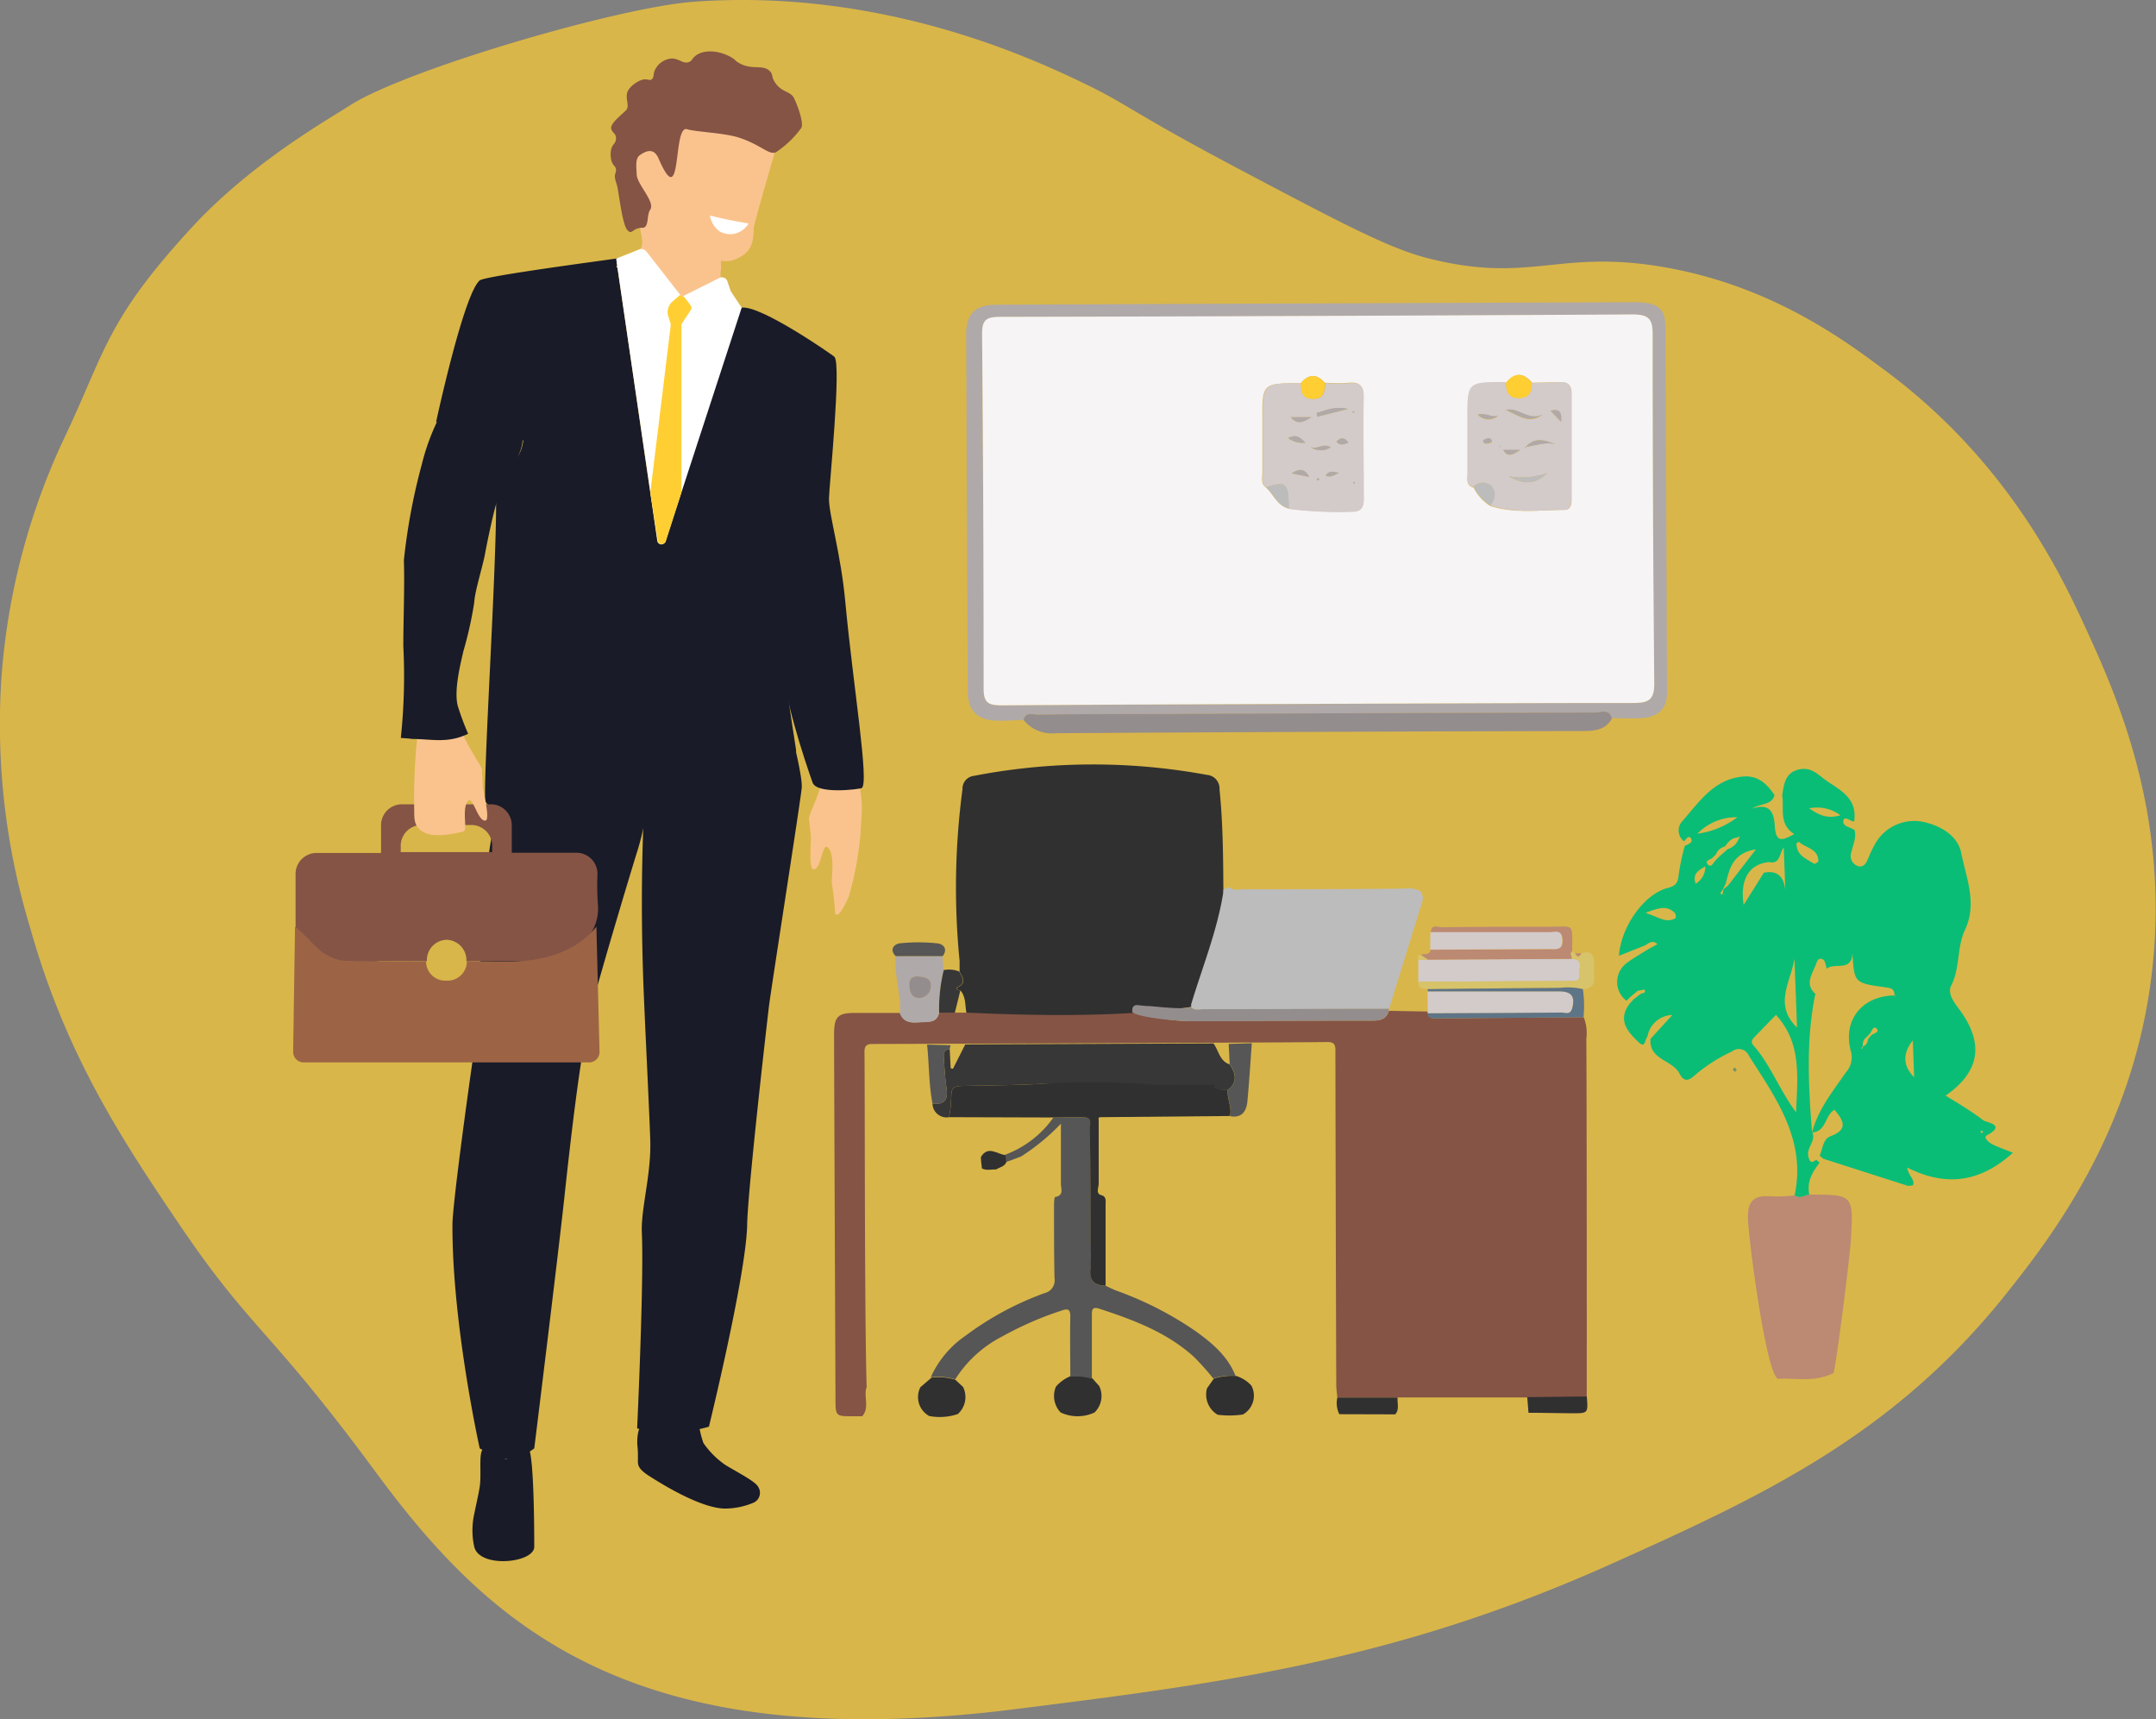 <svg xmlns="http://www.w3.org/2000/svg" viewBox="0 0 275.14 219.34"><rect x="0" y="0" width="275.14" height="219.34" fill="#808080" stroke="none"/><defs><style>.cls-2{fill:#ffce33}.cls-3{fill:#855445}.cls-4{fill:#303030}.cls-5{fill:#bcbcbc}.cls-6{fill:#d3caca}.cls-7{fill:#948d8d}.cls-8{fill:#b0a9a9}.cls-9{fill:#bc8973}.cls-10{fill:#d7c369}.cls-12{fill:#373737}.cls-13{fill:#565656}.cls-17{fill:#191b28}.cls-18{fill:#fac38e}</style></defs><g id="Calque_2" data-name="Calque 2"><g id="Calque_1-2" data-name="Calque 1"><path class="cls-2" d="M44.64 13.46C42.29 15 32.21 20.63 24.5 29c-11 11.94-11 15.76-16.31 26.92a86.29 86.29 0 00-8 30.46 89.3 89.3 0 003.68 32.07c4.57 16.3 11.94 27.34 19.16 38 9.15 13.47 11.28 12.9 24.84 31.28 14.38 19.51 32.47 36.53 81.65 30.36 26.06-3.27 48.39-6.07 76.23-18.59 19.11-8.58 35.87-16.35 50.27-34.41 5.73-7.2 16.29-20.8 18.62-41.2 2.3-20.09-4.69-35.43-8.24-43.23-3.31-7.28-10.3-22.14-26.51-33.89C234.82 43 225.42 36.21 211.83 34c-13.21-2.15-16.68 2.27-29.72-1.08-4.79-1.23-10.8-4.38-22.62-10.62-15.83-8.34-15.18-8.81-21.44-11.8-6.67-3.19-25.68-12-49.48-10.28-9.72.71-36.91 8.71-43.93 13.24z" opacity=".7"/><path class="cls-3" d="M202.44 132.55a5.5 5.5 0 00-.33-2.75l-18.86.14c-.47 0-1 0-1-.65a.42.42 0 010-.22l-5-.09c-.3 1-1 1.25-2 1.25-7.77 0-15.54 0-23.31.08-1.12 0-3.87-.24-4-.53a13.09 13.09 0 01-3.41-.62h-13.16l-8.08.05h-3.44c-.29 1.35-1.44 1.13-2.34 1.2-1.05.08-2.18.15-2.66-1.16h-5.76c-2.16 0-2.63.47-2.65 2.64 0 3.27.16 41.75.18 46.51 0 2.32 0 2.32 2.32 2.31h1.09c1-1.13.13-2.53.57-3.74-.28-8.58-.22-38.3-.28-42.76 0-.75.28-1 1-1 2.34 0 54.84-.18 58.05-.25.83 0 1.05.27 1.05 1.07 0 4.45.07 34.06.11 42.68 0 .54.09 1.07.13 1.6h31.83c.02-6.08 0-40.83-.05-45.76z"/><path class="cls-4" d="M158.61 180.49a2.76 2.76 0 001.09-3.69 4.42 4.42 0 00-1.94-1.23 7.85 7.85 0 00-2.85.33l-.88 1.25a3 3 0 001.36 3.37 12 12 0 003.22-.03zM117.46 177a2.76 2.76 0 001.12 3.68 7.19 7.19 0 003.65-.25 2.9 2.9 0 00.67-3.46l-1-.93a7.77 7.77 0 00-3-.27zm17.29-.06a3.06 3.06 0 00.6 3.29 5.12 5.12 0 004.33 0 2.93 2.93 0 00.6-3.37l-.89-1a7.11 7.11 0 00-2.75-.27 4.84 4.84 0 00-1.89 1.35zm43.3 3.53c.58-.65.23-1.43.31-2.15h-7.69a3.14 3.14 0 00.25 2.13zm16.85-2.2l.16 2c1.87 0 3.74.05 5.61.06 2 0 2 0 1.83-2.14zm-72.31-51.86c-.26 0-.64-.3-.37-.43 1.23-.59.57-1.31.24-2v-1.38a94.85 94.85 0 01.37-21.89 1.64 1.64 0 011.44-1.71 80.11 80.11 0 0129.73-.13 1.75 1.75 0 011.63 1.85c.43 4.24.47 8.49.49 12.74-.3 2.07 6.77 12.35.34 14.1-11 3-31.53 1.65-33.13 1.66-.19-.96-.05-1.99-.74-2.81z"/><path class="cls-5" d="M156.9 113.19c.52.52 1.18.27 1.77.27 6.87 0 13.74 0 20.62-.08a3.45 3.45 0 012 .33c.08.19.17.38.26.58a2.07 2.07 0 010 .61q-2.13 6.91-4.28 13.84c-7.84 0-15.67.05-23.51.05-.59 0-1.25.25-1.76-.31a.71.71 0 000-.29c1.46-4.88 3.43-9.62 4.17-14.71z"/><path class="cls-6" d="M181 122.45v2.82l19.32-.09c.62 0 1.38.09 1.24-.89-.1-.72.61-1.93-1-1.94l-18.36.1zm1.2 6.62a.42.42 0 000 .22c5.67 0 11.33 0 17-.1.48 0 1.17.36 1.41-.51.43-1.52-.07-2.19-1.63-2.19h-16.81z"/><path class="cls-7" d="M177.2 128.72c-7.84 0-15.67.05-23.51.05-.59 0-1.25.25-1.76-.31-.6.42-4.13 0-5.26-.09-.45 0-.9-.05-1.35-.11-.72-.1-.87.31-.82.9 1 .76 6.3 1.15 7.42 1.15 7.77 0 15.54-.08 23.31-.08 1 0 1.71-.24 2-1.25a.57.57 0 00-.03-.26z"/><path class="cls-8" d="M114.3 122h6c0 .6.09 1.21.13 1.81a20.77 20.77 0 00-.59 5.44c-.29 1.35-1.44 1.13-2.34 1.2-1.05.08-2.18.15-2.66-1.16.16-2.47-.74-4.84-.54-7.29zm3 5.34a1.52 1.52 0 001.48-1.67c0-.88-.88-1-1.61-1.08-.9 0-1.17.5-1.13 1 .04 1.12.39 1.75 1.27 1.75z"/><path class="cls-9" d="M182.21 122.45l18.36-.1c.13-.3-.34-.65.07-.94 0-3.79.36-3.14-3-3.16-4.55 0-9.1 0-13.65.06-.5 0-1.35-.44-1.4.65h15.23c.73 0 1.55-.27 1.6 1s-.83 1.15-1.63 1.15l-15.22.08c-.13.77-.83.44-1.25.64z"/><path class="cls-6" d="M182.52 121.17l15.22-.08c.8 0 1.68.25 1.63-1.15s-.87-1-1.6-1h-15.23c0 .76-.01 1.49-.02 2.23z"/><path class="cls-10" d="M200.64 121.41c-.41.29.06.64-.07.94 1.58 0 .87 1.22 1 1.94.14 1-.62.88-1.24.89l-19.32.09c-.07.9.57.89 1.17.94q8.44-.09 16.88-.16a8.68 8.68 0 012.92.16c1.13 0 1.58-.61 1.47-1.71a13.52 13.52 0 010-1.56c0-1.14-.42-1.69-1.63-1.3-.26.52-.53.54-.8 0z"/><path d="M202 126.21a8.68 8.68 0 00-2.92-.16q-8.44.06-16.88.16a2.83 2.83 0 010 .29H199c1.56 0 2.06.67 1.63 2.19-.24.87-.93.5-1.41.51-5.66.06-11.32.07-17 .1 0 .69.55.65 1 .65l18.86-.14a14.87 14.87 0 00-.08-3.6z" fill="#5e7487"/><path class="cls-12" d="M120.44 123.78a20.77 20.77 0 00-.59 5.44h2c.24-.94.47-1.88.7-2.82-.26 0-.64-.3-.37-.43 1.23-.59.57-1.31.24-2a3.49 3.49 0 00-1.98-.19z"/><path class="cls-13" d="M114.3 122h6c.71-.94.06-1.56-.69-1.63a22.75 22.75 0 00-4.81 0c-.67.1-1.35.76-.5 1.63z"/><path class="cls-10" d="M182.21 122.45l-.94-.64c-.33.1-.35.35-.31.64z"/><path class="cls-9" d="M201 121.64c.27.54.54.52.8 0z"/><path d="M221.11 136.45l.29.33.25-.24-.27-.34z" fill="#769361"/><path class="cls-12" d="M119 140.8a1.8 1.8 0 002.13 1.75 21.49 21.49 0 00.27-2.76c0-1 .42-1.2 1.3-1.22 3.26-.08 6.51-.08 9.77-.25 4.54-.24 21.64.76 24.22.75 1.28-1 1-2.11.23-3.26-1.29-.42-1.39-1.77-2.06-2.67l-31.68.13-1.57 3.11-.29-.07-.12-2.43c-.95.09-.76.82-.73 1.4.07 1.21.15 2.42.33 3.62.2 1.46-.3 2.1-1.8 1.9z"/><path class="cls-13" d="M156.93 135.81c.81 1.15 1 2.26-.23 3.26-.13 1.14.55 2.21.29 3.36 1.51.26 2.08-.65 2.2-1.92.23-2.46.38-4.92.56-7.39l-2.95.08c.04.87.09 1.74.13 2.61zM119 140.8c1.49.21 2-.44 1.8-1.9-.18-1.2-.26-2.41-.33-3.62 0-.58-.22-1.31.73-1.4 0-.17.07-.34.11-.51l-3-.08c.27 2.5.21 5.03.69 7.51zm2.9 35.2a15.42 15.42 0 016-5.47 42.83 42.83 0 017.54-3.29c.81-.29 1.17-.24 1.15.79-.06 2.54 0 5.09 0 7.63a7.11 7.11 0 012.75.27v-8.08c0-.65 0-1.16.92-.87 4.35 1.42 8.61 3 12.09 6.14a32.41 32.41 0 012.47 2.76 7.85 7.85 0 012.85-.33c-1-2.55-3.07-4.26-5.23-5.79a43.84 43.84 0 00-9.93-5.06c-.48-.18-.94-.42-1.4-.63-1.44-.05-2.13-.67-1.92-2.23a25.31 25.31 0 000-3.26q0-7.32-.08-14.63c0-.51.26-1.3-.61-1.35-1.35-.07-2.71 0-4.07 0a13.16 13.16 0 01-6.23 4.77l.1.94 2-.74a27.53 27.53 0 005.09-4.19v7.66c0 .66.42 1.47-.73 1.7-.12 0-.15.75-.15 1.16 0 3.06 0 6.12.06 9.18a1.67 1.67 0 01-1.27 1.92 39.05 39.05 0 00-10.09 5.44 12.79 12.79 0 00-4.43 5.29 7.77 7.77 0 013.12.27z"/><path class="cls-7" d="M221.78 112.85h.31c-.09-.13-.21-.14-.31 0zm-105.73 12.72c0 1.14.38 1.77 1.26 1.77a1.52 1.52 0 001.48-1.67c0-.88-.88-1-1.61-1.08-.9-.05-1.18.5-1.13.98z"/><path class="cls-4" d="M121.14 142.55a21.49 21.49 0 00.27-2.76c0-1 .42-1.2 1.3-1.22 3.26-.08 6.51-.08 9.77-.25a103.93 103.93 0 0113.67 0 20.42 20.42 0 002.94.15c2-.09 4 0 6-.05 0 .12-1 .63 1.59.62-.13 1.14.55 2.21.29 3.36l-16.51.15c-.24 0-.31.1-.25.32v8.16c0 .51-.4 1.27.31 1.46s.57.75.57 1.19v10.38c-1.44-.05-2.13-.67-1.92-2.23a25.31 25.31 0 000-3.26q0-7.32-.08-14.63c0-.51.26-1.3-.61-1.35-1.35-.07-2.71 0-4.07 0z"/><path class="cls-4" d="M128.41 148.33l-.1-.94c-1.06-.11-2.19-1.27-3.13.23 0 .49.08 1 .13 1.47.58.31 1.2.1 1.81.13.43-.28 1.03-.34 1.29-.89z"/><path class="cls-9" d="M223.08 155.77c-.15-2.51.7-3.32 3-3.11a20 20 0 002.89-.13c.65.49 1.25 0 1.88-.1 5.71 0 5.68 0 5.35 5.78-.12 2.25-2 16.92-2.23 17-2.46 1.19-4.43.61-7 .72-1.43.07-3.68-16.57-3.89-20.16z"/><path d="M230.9 152.43c-.63.07-1.23.59-1.88.1 1.51-7.07-2.36-12.37-5.83-17.81a1.39 1.39 0 00-2.17-.55 20.6 20.6 0 00-4.7 3c-.87.8-1.42.89-2-.2-.9-1.74-3.9-1.73-3.69-4.41l2.79-3.05a3.31 3.31 0 00-3.18 2.76c-.35.3-.22 1.59-1.12.72-1.41-1.34-2.74-2.83-1.15-4.92l.5-.56.91-.69c.23-.13.7-.06.5-.52 0-.08-.57.08-.87.12l-.91.75-.54.52a3 3 0 010-4.78c.89-.68 1.88-1.22 2.82-1.82l1.13-.61c-.57-.57-1.06-.18-1.55.14l-3.36 1.34c.26-3.71 3.21-7.9 6.26-8.67 1.14-.29 1.29-.8 1.38-1.79a29.66 29.66 0 01.77-3.58c.43-.18 1.09-.41.8-.92s-.64.08-.9.35a1.73 1.73 0 01-.21-2.58c2.14-2.43 4-5.33 7.69-5.68 1.93-.19 3.1.92 4.07 2.37-.39 1.33-1.76 1-2.85 1.72 2.55-.87 2.8.92 2.89 2.32.15 2.18 1.12 1.66 2.48.92-2-1.22-1.28-3.21-1.54-4.92.2-1.41.37-2.9 2.09-3.31s2.58.8 3.85 1.63c2 1.29 3.62 2.35 3.24 5-.49 0-1.2-.76-1.36-.15-.21.8.9.85 1.41 1.25.27 1-.22 1.9-.41 2.84a1.36 1.36 0 00.83 1.75c.73.22 1.07-.38 1.33-1a15.11 15.11 0 01.79-1.68 5.72 5.72 0 016-3c2.07.37 4.6 1.62 5.07 4 .64 3.19 2.08 6.44.48 9.83-1.06 2.23-.59 4.85-1.77 7.13-.54 1.07.58 2.36 1.2 3.22 3 4.19 2.48 7.74-1.9 10.79 1.64 1 3.31 2 4.81 3.15.36.27 3 .56.48 1.9-.54.29.22.92.64 1.14.78.39 1.61.67 2.66 1.1-4.06 3.66-8.38 4.46-13.49 1.89.16 1.09 1 1.48.75 2.25a1.84 1.84 0 01-.7.07l-10.74-3.44-.48-.4c.39-.87.42-2.12 1.36-2.47 2.4-.89 1.62-2.08.53-3.38-1.24.67-1 2.77-2.86 2.89.76-2.95 2.66-5.26 4.33-7.69a2.86 2.86 0 00.59-2.79c-1-3.9 1.51-6.94 5.55-7l.25.21-.2-.26c0-.88-.57-.89-1.22-1-3.92-.54-3.92-.55-4.15-4.36-.11 2.49-2.29 1.13-3.27 2-.15-.4-.18-1-.46-1.16-.73-.41-.81.4-1 .79-.49 1.17-1.33 2.39 0 3.57-1.21 5.84-.89 11.71-.43 17.59.61 1.16-.76 2-.46 3.2.21.81.44.79 1 .38l.43.38c-.92 1.2-1.67 2.46-1.31 4.07zm-11-39l-.38.57.29.17c.05-.23.09-.47.13-.7l.59-.48 3.55-4.61c-2.93.45-3.36 2.42-3.84 4.33zm18.28 18.93a1.12 1.12 0 00-.43 1.14l-.26.29h.17a.7.7 0 00.09-.24 1.09 1.09 0 00.64-.95l.48-.58c.36-.15 1-.36.62-.77s-.62.26-.82.59zm-19.72-22.84c-.3.19-.93.33-.52.78s.66-.12.9-.42l.52-.54 1.13-1a2.15 2.15 0 001.38-1.27l.17-.35-.38.16c-.75.06-1.14.61-1.54 1.14a1.58 1.58 0 00-1.14 1zm10.8-1.89c0 1.53 1.25 1.93 2.23 2.58.08.06.56-.21.56-.32 0-1.47-1.35-1.66-2.25-2.28-.19-.23-.37-.21-.54.02zm15.05 29.86l.19.13-.22-.1-.18-4.76c-1.37 1.74-1.22 3.31.21 4.73zM225.79 110c-2.54.22-3.78 2.18-3.27 5.46.92-1.46 1.75-2.78 2.57-4.1 1.8-.36 2.54.56 2.75 2.2l-.21-5.45c-.58.89-.49 2.19-1.84 1.89zm3.41 31.92c.23-4.72.66-8.92-2.56-12.42-.82.84-1.67 1.71-2.51 2.59-.35.37-.86.75-.35 1.32 2.14 2.42 3.22 5.5 5.42 8.52zm.13-10.81l-.33-8.81c-.4 2.89-2.74 5.85.33 8.82zM210 116.48c1.73.57 2.66 1.37 3.83.67a.83.83 0 00-.1-.66c-.93-.94-1.94-.72-3.73-.01zm6.61-10.1a10.77 10.77 0 005.1-2.1 6.84 6.84 0 00-5.09 2.1zm14.26-3.24c1.36.91 2.28 1.36 4 .89a5 5 0 00-3.99-.89zm-13.26 7.41c-1 .6-1.62 1-1.22 2.21a2.49 2.49 0 001.23-2.21zm35.29 34.05l.18-.17c-.06-.06-.12-.16-.18-.17s-.11.11-.17.16z" fill="#09bd77"/><path class="cls-8" d="M203.51 90.92q-28.57.06-57.16.19c-4.62 0-9.25 0-13.87.08-.67 0-1.61-.41-1.86.68-1 0-2.07.11-3.11.1-2.7 0-4-1.15-4-3.69q-.14-22.83-.21-45.64v-.39c.17-2.37 1.26-3.35 3.8-3.37l15.34-.07 66.17-.25c2.89 0 3.91.75 3.92 3.09q.13 23.42.21 46.81c0 2-1.2 3.09-3.33 3.18-1.24.06-2.49 0-3.73 0-.28-1.26-1.4-.73-2.17-.72zm4.87-1.2c2 0 2.75-.39 2.73-2.47q-.26-22.34-.21-44.68c0-1.84-.49-2.45-2.54-2.43q-40.37.24-80.72.31c-1.82 0-2.33.42-2.31 2.16q.21 22.64.2 45.28c0 1.76.54 2.15 2.34 2.13 13.41-.12 26.83-.14 40.25-.19s26.88-.14 40.26-.11z"/><path class="cls-7" d="M205.71 91.69c-.31-1.31-1.43-.78-2.2-.77q-28.57.06-57.16.19c-4.62 0-9.25 0-13.87.08-.67 0-1.61-.41-1.86.68a4.65 4.65 0 004.11 1.69q33.54-.21 67.07-.28c1.58 0 3.06-.07 3.91-1.59z"/><path d="M127.87 90c-1.8 0-2.34-.37-2.34-2.13q0-22.65-.2-45.28c0-1.74.49-2.16 2.31-2.16q40.35-.08 80.72-.31c2 0 2.54.59 2.54 2.43q0 22.34.21 44.68c0 2.08-.72 2.47-2.73 2.47-13.42 0-26.84.06-40.26.11s-26.84.09-40.25.19zM166 48.9c-4.92 0-4.92 0-4.9 4.68v6.79c0 .62-.23 1.32.43 1.81 1 .89 1.42 2.3 2.9 2.71a50.17 50.17 0 007.84.38c1.39 0 1.78-.46 1.75-1.71C174 59.27 174 55 174 50.68c0-1.49-.51-2-2-1.83-1 .1-1.94 0-2.91 0-1.03-1.17-2.09-1.18-3.09.05zm33.66 16.16c.75 0 .91-.68.9-1.31V50.16c0-1-.49-1.43-1.52-1.4s-2.34.06-3.51.08c-1.08-1.28-2.17-1.39-3.29 0-4.95 0-4.95 0-4.93 4.61v7c0 .66-.29 1.48.75 1.78a6 6 0 002.12 2.33c3.09 1 6.31.52 9.49.5z" fill="#f6f4f5"/><path class="cls-6" d="M193.82 50.77c1.38 0 1.66-.87 1.67-1.93 1.17 0 2.34 0 3.51-.08s1.52.43 1.52 1.4v13.59c0 .63-.15 1.3-.9 1.31-3.18 0-6.4.5-9.49-.59a1.82 1.82 0 00.19-2.44 1.61 1.61 0 00-2.31.11c-1-.3-.73-1.12-.75-1.78v-7c0-4.63 0-4.63 4.93-4.61.01 1.1.22 2.01 1.63 2.02zm-2.45 6.1h-.11l.18.15.41.4c.46.89 1.06.74 2.14 0h-2.13l-.42-.38a.76.76 0 00-.07-.17zm7.14-.19c-1.29-.47-2.58-1-3.76.3l-.17.17h.11a.46.46 0 00.07-.14c1.24-.15 2.47-.67 3.75-.33zm-1.06 3.68a9.77 9.77 0 01-4.89.43c1.74 1.03 3.44 1.07 4.89-.43zm-5.24-8c1.51.6 2.91 1.88 4.66.54-1.76.9-3.05-.98-4.66-.59zm-3.6.59a1.85 1.85 0 002.58.1c-.81.3-1.59-.43-2.58-.15zm9.27-.5l1.33 1.39c.16-1.39-.29-1.66-1.33-1.44zm-8.23 4.17c.26 0 .64-.08.72-.23s-.16-.47-.44-.44a2.13 2.13 0 00-.63.25c-.05.33.16.4.35.37zm-28.07 5.56c-.66-.49-.42-1.19-.43-1.81v-6.79c0-4.68 0-4.68 4.9-4.68 0 1 .11 2 1.54 2s1.49-1 1.54-2c1 0 1.95.07 2.91 0 1.52-.16 2.05.34 2 1.83-.08 4.29 0 8.59 0 12.88 0 1.25-.36 1.75-1.75 1.71a50.17 50.17 0 01-7.84-.38c.03-3.29-.33-3.62-2.87-2.76zM172 52.2c-1.84-.39-2.88.25-4 .5l.12.47zm-4.95 8.65c-.43-.76-.93-1.3-2.23-.45zm2.74-3.78c-1-.62-1.86.44-2.62-.08a2.28 2.28 0 002.65.08zm-3.22-.58c-.69-.68-1.15-1.13-2.21-.6a3.12 3.12 0 002.24.6zm-1.86-3.25c.76.9 1.46.76 2.61 0zm5.82 3.1c.47.58 1 .36 1.53.13-.48-.69-.96-.67-1.5-.13zm-1.39 4.32c.67.36 1.11-.08 1.72-.3-.67-.19-1.22-.36-1.69.3zm-1.07.59a.19.19 0 00.16 0c.18-.07.17-.16 0-.21s-.1 0-.16.06 0 .13.03.15zm4.65.2v.2a.27.27 0 00.16 0v-.12zm-.08-8.78a.64.64 0 00.17-.05s0-.14-.05-.14a.61.61 0 00-.18.05s.06.14.09.14z"/><path class="cls-2" d="M192.2 48.8c0 1.05.21 2 1.62 2s1.66-.87 1.67-1.93c-1.08-1.31-2.17-1.42-3.29-.07zm-26.2.1c0 1 .11 2 1.54 2s1.49-1 1.54-2c-1.02-1.22-2.08-1.23-3.08 0z"/><path class="cls-5" d="M164.48 64.89c0-3.24-.36-3.57-2.9-2.71.98.89 1.42 2.3 2.9 2.71zm25.7-.42a1.82 1.82 0 00.19-2.44 1.61 1.61 0 00-2.31.11 6 6 0 002.12 2.33zm2.38-3.68c1.74 1 3.4 1.07 4.89-.43a9.77 9.77 0 01-4.89.43z"/><path class="cls-8" d="M196.87 52.85c-1.76.95-3.05-.93-4.66-.54 1.51.6 2.91 1.88 4.66.54zM194.76 57c1.25-.13 2.47-.65 3.75-.31-1.29-.47-2.58-1-3.76.3zm-3.57-4c-.81.35-1.59-.38-2.58-.1a1.85 1.85 0 002.58.1zm8.02.79c.16-1.34-.29-1.61-1.33-1.39zm-9.91 2.36c-.05.38.16.45.35.42s.64-.08.72-.23-.16-.47-.44-.44a2.13 2.13 0 00-.63.25zm2.55 1.24c.46.89 1.06.74 2.14 0h-2.14zm2.9-.39l-.17.17h.11a.46.46 0 00.07-.14zm-3.31 0l.41.4-.42-.38z"/><path class="cls-8" d="M191.44 57a.76.76 0 00-.07-.13h-.11l.18.15zm-23.32-3.83l3.91-1c-1.84-.39-2.88.25-4 .5zm-3.27 7.23l2.23.45c-.43-.76-.93-1.3-2.23-.45zm2.35-3.4a2.28 2.28 0 002.62.08c-1.05-.63-1.82.43-2.62-.08zm-2.81-1.11a3.12 3.12 0 002.21.6c-.69-.68-1.15-1.13-2.21-.6zm2.96-2.66h-2.61c.76.91 1.46.77 2.61 0zm4.74 3.24c-.51-.69-1-.67-1.53-.13.44.58.96.36 1.53.13zm-1.2 3.89c-.7-.19-1.25-.35-1.72.3.67.34 1.11-.08 1.72-.3zm-2.81.77v.12a.19.19 0 00.16 0c.18-.07.17-.16 0-.21s-.1.07-.16.09zm4.82.37h-.15v.2a.27.27 0 00.16 0s-.02-.15-.01-.2zm-.29-8.97s0 .14.06.14a.64.64 0 00.17-.05s0-.14-.05-.14a.61.61 0 00-.18.05z"/><path class="cls-17" d="M75.15 88.71L66.09 88s-2.62 14.36-3.48 19.5c-1.39 8.35-1.39 22.28-2.09 26.46-.31 1.89-2.77 19.49-2.78 22.29-.05 12.68 3.48 28.56 3.48 28.56a14.67 14.67 0 003.48 1.39c1.41.22 3.48-1.39 3.48-1.39S71.09 161.29 72 153c.81-7.57 2-17.86 3.18-23.19.77-3.37 5-17.52 6.27-21.59 2.09-7 2.78-19.5 2.78-19.5z"/><path class="cls-17" d="M84.2 88.71a42.47 42.47 0 007.66-2.09 68.47 68.47 0 006.27-3.48s4.42 14.82 4.18 17.41c-.16 1.76-3.93 25.77-4.18 27.86-.5 4.2-2.71 23.71-2.78 27.86-.12 6.38-4.88 25.77-4.88 25.77a17 17 0 01-4.88.7 17.2 17.2 0 01-4.28-.48s.88-18.77.6-24.92c-.15-3.11 1.24-7.53 1.07-12-.18-5-.68-14.75-.87-19.72-.44-11.94 0-19.71 0-20.9 0-4.86 2.09-16.01 2.09-16.01zm-22.29 96.12c1.81.16 2.14 1.34 2.79 1.39 1 .08 2.16-2.64 2.79-1.39s.69 9.75.69 12.53c0 2.09-7 2.79-7.66 0a9.67 9.67 0 010-4.18c.2-1 .56-2.56.7-3.48.28-1.89-.28-4.96.69-4.87z"/><path class="cls-17" d="M82.84 181.14a35.66 35.66 0 014.15.2c1-.1 1.53-.85 2.09-.69a12.29 12.29 0 00.69 3.48 10.92 10.92 0 002.79 2.79c1.28.8 3.83 2.08 4.18 2.78a1.38 1.38 0 01-.7 2.09 9.4 9.4 0 01-3.48.7c-3.12 0-8.24-3.21-9.75-4.18s-1.41-1.48-1.4-2.11c0-1 0-1-.08-1.91-.07-1.9.54-3.06 1.51-3.15zM78.63 33c-1.13.83-13.32 1.1-14.63 4.18s2.49 12.53 2.79 18.11c.23 4.23-3.48 3.9-3.48 9.06 0 9-1.56 33.13-1.4 37.61.15 3.81 19.57-1.94 23.68-2.09 2.19-.09 16.37-1.63 16-4.18s-3.49-21.53-2.76-27.87-2.09-7.66 1.39-11.82c.86-1 .7-6.11.7-8.36 0-3.48.4-3.86-.7-4.88a24.25 24.25 0 00-5.57-3.48c-.49 0-7.53 22.62-9.77 29.85a.52.52 0 01-1-.08z"/><path class="cls-17" d="M61.22 35.78c.66-.56 16-2.57 17.41-2.79 2.39-.38-10 7.76-9.84 7.95.92 1 .5 13.34-.42 14.33a4 4 0 01-2.82 1.06s1.31-5.22-.25-6.67c-1-.92-1.94-.88-4-.88-2.59 0-4.53 4.54-5.66 5.11.01 0 3.51-16.35 5.58-18.11z"/><path class="cls-18" d="M109.4 99.27c.82 2.8.57 4.07.42 7a40.7 40.7 0 01-1.53 8.22c-.74 1.55-1.3 2.52-1.67 2.13-.11-.13-.06-1.56-.45-3.79-.12-.63.48-3.9-.58-4.74-.66-.51-.78 2.74-1.73 2.85-.74.09-.28-3.9-.39-4.51s-.13-1.41-.23-1.89 1.18-2.79 1.71-5c2.79.84 1.92.19 4.45-.27z"/><path class="cls-17" d="M94.65 39.26c2.39-.38 11.66 6.08 11.84 6.27.92 1-.7 16.72-.7 18.11 0 2.09 1.54 7.11 2.09 13.23 1 10.67 3.08 23.11 2.09 23.68-.28.16-5.72.84-6.27-.69-1.08-3.06-3.7-10.86-4.18-16.72-.69-8.36-2.32-16.46-2.78-16.71-1.29-.71 0-7.67 0-7.67s-3.46-19.28-2.09-19.5z"/><path class="cls-3" d="M59.52 122.66a2.6 2.6 0 00-2.43-2.74h-.19a2.59 2.59 0 00-2.42 2.73h-6c-5.43.66-7-.1-10.08-3.2-.29-.2-.67-.58-.68-.88v-6.91a2.69 2.69 0 012.51-2.82h8.4v-3.39a2.67 2.67 0 012.51-2.82H62.8a2.68 2.68 0 012.51 2.83v3.35h8.42a2.69 2.69 0 012.51 2.89 34.44 34.44 0 00.06 3.67 5.9 5.9 0 01-2.57 5.44 10.64 10.64 0 01-6.59 1.89c-2.5-.17-5.01-.04-7.62-.04zm-8.38-13.93h11.67v-.63a2.68 2.68 0 00-2.5-2.83h-6.66a2.67 2.67 0 00-2.51 2.82z"/><path d="M54.37 122.67a2.46 2.46 0 002.32 2.46h.56a2.48 2.48 0 002.33-2.46h5.73c3.35 0 8-.91 10.8-4.43l.4 15.91a1.34 1.34 0 01-1.25 1.41h-36.6a1.34 1.34 0 01-1.25-1.41l.24-15.89c1 .65 2.88 3 3.85 3.47a6 6 0 002.3.86c3 .08 6.29.09 9.3.09z" fill="#9c6445"/><path class="cls-18" d="M53.23 94.29a73.39 73.39 0 00-.37 9c0 1.39 0 2.1 1.07 2.81s3 .53 5.2 0c.62-.15-.29-2.94.63-3.93.57-.62 1.2 2.58 2.15 2.54.76 0-.33-3.9-.32-4.52s-.09-1.41-.07-1.9-1.6-2.56-2.48-4.68c-2.62 1.29-3.24.73-5.81.68z"/><path class="cls-17" d="M60.52 76.87c.06-1.4 1.11-4.68 1.39-6.27.25-1.38 1-4.94 1.4-6.26 1.39-4.18 3.75-6.56 3.34-8.88-.22-1.29.09-5.45-.56-6.45L61 47.23c-.12 0-.92-1.49-1-1.52-2 2.21-2.45 5-3.57 6.8a28.61 28.61 0 00-2.61 6.78 77.46 77.46 0 00-2.28 12.21c.11 2.94-.07 7.93-.07 10.94a75.51 75.51 0 01-.32 11.72s1.39.09 1.38.13c2.58 0 4.59.61 7.21-.66a34.51 34.51 0 01-1.31-3.52c-.56-2 .41-5.68.7-7a48.8 48.8 0 001.39-6.24z"/><path class="cls-18" d="M99 19c0-.64-.12-3.2-5-3.31-11.43-1.88-12.12 2.31-12.2 2.9-.41 3.07-2.06.65-1.78 3.4.06.5 1.63 6.42 1.63 6.83 0 .74.68 2.32 0 3-.46.43-3.07 2.12-3 2.23.41.46 6.19 5.31 8.16 5.94.81.25 2-.37 3.23-.4s3.45-.35 3.45-.35a14.3 14.3 0 00-.74-3c-1.26-.66-.63-1.72-.74-2.22v-.75a3.24 3.24 0 002.17-.34c1.45-.68 2-1.65 2-3.78C96.22 28.51 99 19 99 19z"/><path class="cls-3" d="M99 19.44a12.58 12.58 0 003.26-3.12c.32-.56-.36-2.6-.91-3.76-.48-1-1.59-.69-2.47-2.08-.48-.75-.19-.92-.6-1.36-.9-1-2.27-.08-4-1.1-.55-.31-.35-.35-.93-.69-1.43-.85-3.57-1.15-4.71-.11-.35.32-.31.5-.64.66-.83.41-1.42-.57-2.5-.39a2.56 2.56 0 00-2 1.64c-.13.43-.06.81-.34 1s-.53-.06-.94 0c-.74.07-2.13 1-2.22 1.89s.26 1.32 0 1.91c-.18.36-2.19 1.73-2 2.51.17.59.65.55.61 1.29s-.65.62-.68 1.9c0 1.91 1 1.29.58 2.56-.16.55.2 1.23.28 1.67.29 1.53.67 4.86 1.29 5.52s.62-.34 1.89-.31c.91 0 .52-1.61 1-2.3.72-1-1.75-3.3-1.72-4.57 0-.64-.25-1.94.39-2.39 1.39-1 2-.45 2.39.38 3.12 7.26 1.76-4.31 3.66-3.7 1 .33 4.73.46 6.58 1.06 2.79.9 3.86 2.26 4.73 1.89z"/><path d="M90.6 27.53v.09a1.48 1.48 0 01.12.38 3.31 3.31 0 001.09 1.51 2.7 2.7 0 003.71-1l-.44-.07c-1.11-.19-3.8-.72-4.29-.91-.01.03-.16-.04-.19 0zM78.63 33l2.91-1.16a.82.82 0 01.95.25L87 37.87l4.82-2.41a.72.72 0 011 .42l.44 1.29 1.39 2.09-9.74 29.86a.54.54 0 01-1-.09z" fill="#fff"/><path class="cls-2" d="M87.21 37.76l.93 1.2a.56.56 0 010 .63l-1.09 1.63a.5.5 0 00-.09.29v21.16a.51.51 0 010 .17l-2 6.27a.54.54 0 01-1-.09L83 62.91a.33.33 0 010-.14l2.58-21.13a1.33 1.33 0 00-.06-.56l-.23-.69a1.8 1.8 0 01.52-1.91l1-.87.21.26z"/></g></g></svg>
